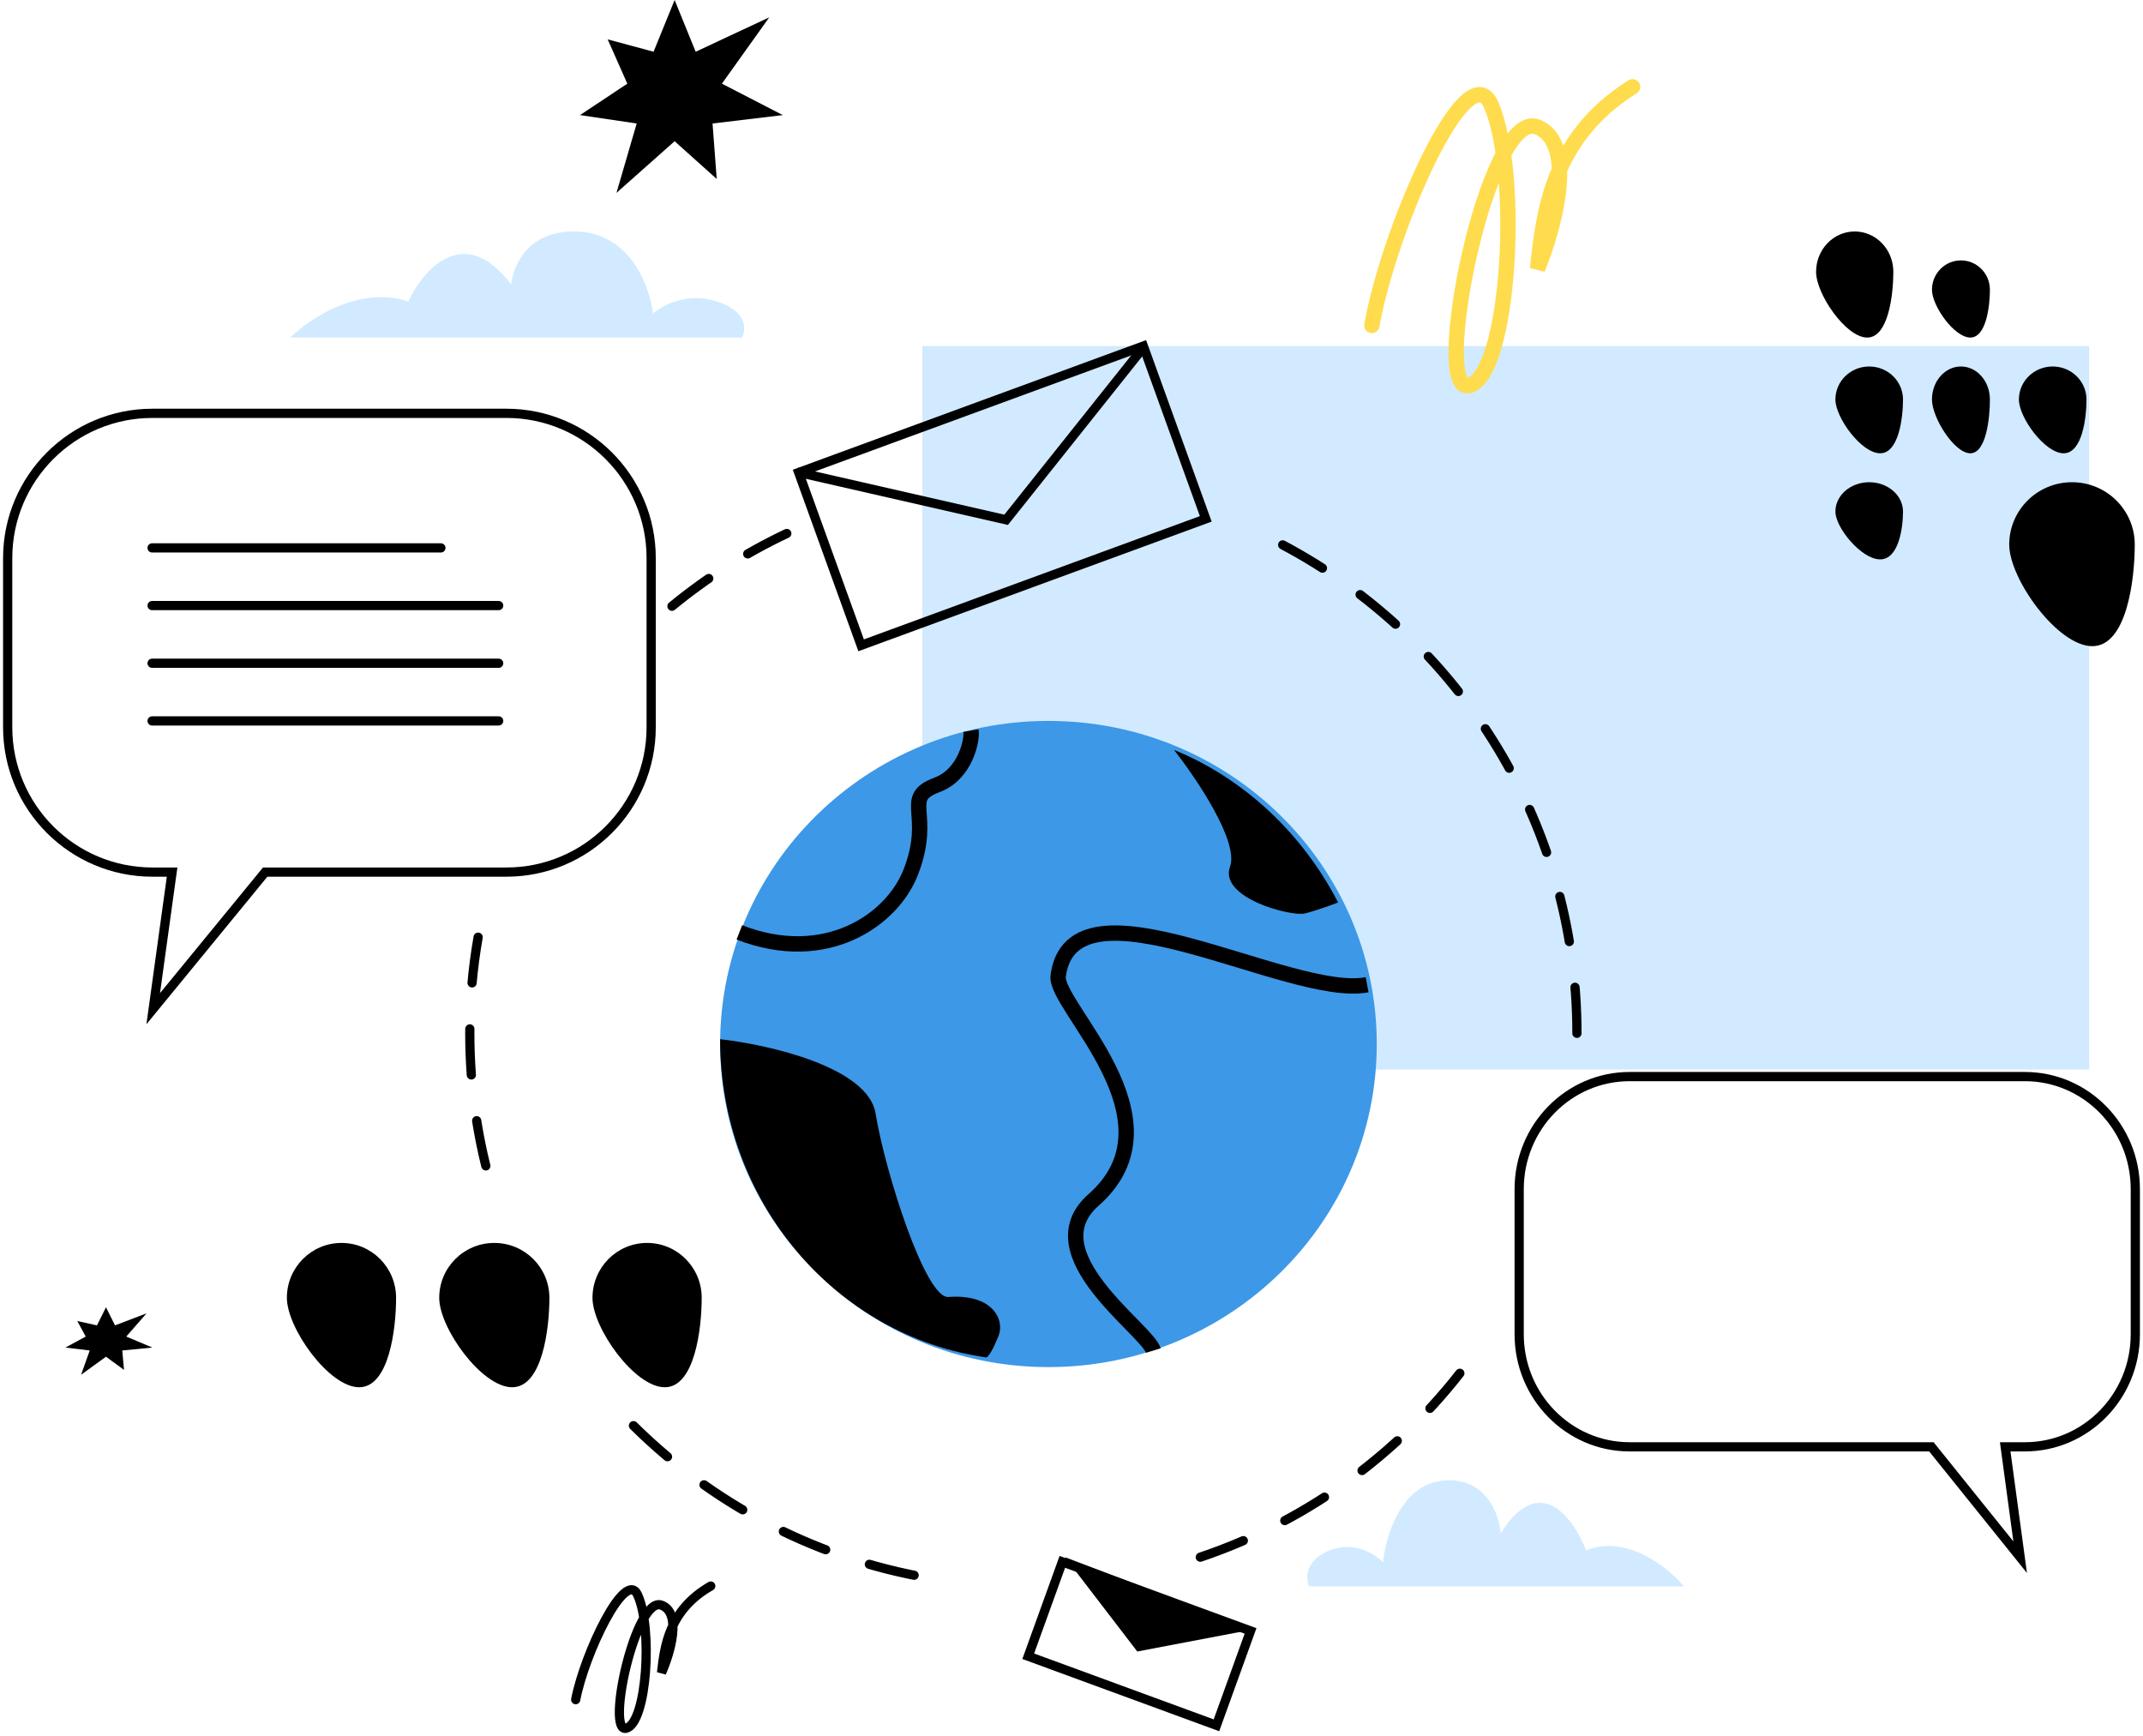 <svg width="279" height="226" viewBox="0 0 279 226" fill="none" xmlns="http://www.w3.org/2000/svg">
<path d="M271.988 45.047H120.072V139.234H271.988V45.047Z" fill="#D1EAFF"/>
<path d="M51.567 168.948C51.567 172.893 50.682 180.591 46.756 180.591C42.83 180.591 37.349 172.893 37.349 168.948C37.349 165.002 40.532 161.803 44.458 161.803C48.384 161.803 51.567 165.002 51.567 168.948Z" fill="black"/>
<path d="M71.526 168.948C71.526 172.893 70.633 180.591 66.673 180.591C62.712 180.591 57.183 172.893 57.183 168.948C57.183 165.002 60.394 161.803 64.354 161.803C68.315 161.803 71.526 165.002 71.526 168.948Z" fill="black"/>
<path d="M91.355 168.948C91.355 172.893 90.471 180.591 86.544 180.591C82.618 180.591 77.137 172.893 77.137 168.948C77.137 165.002 80.32 161.803 84.246 161.803C88.172 161.803 91.355 165.002 91.355 168.948Z" fill="black"/>
<path d="M136.497 177.967C160.104 177.967 179.242 159.136 179.242 135.908C179.242 112.679 160.104 93.848 136.497 93.848C112.889 93.848 93.751 112.679 93.751 135.908C93.751 159.136 112.889 177.967 136.497 177.967Z" fill="#3D98E7"/>
<path d="M113.992 144.949C113.011 138.92 100.089 135.991 93.751 135.28C93.751 156.464 108.855 173.967 128.441 176.711C128.782 176.516 129.354 175.535 130.009 173.886C130.827 171.824 129.259 168.411 123.466 168.838C120.474 169.058 115.219 152.485 113.992 144.949Z" fill="black"/>
<path d="M160.14 112.82C161.319 109.575 155.764 101.331 152.839 97.615C161.957 101.347 169.522 108.44 174.212 117.478C173.382 117.804 171.359 118.545 169.898 118.906C168.073 119.356 158.666 116.877 160.14 112.82Z" fill="black"/>
<path d="M150.153 175.809C149.31 173.034 134.437 163.195 142.368 156.209C154.308 145.691 137.251 130.973 137.765 127.053C139.606 113.01 167.859 130.119 177.985 128.194" stroke="black" stroke-width="2"/>
<path d="M96.258 121.377C107.538 125.757 116.125 119.751 118.545 113.601C121.571 105.913 117.268 103.934 121.974 102.183C125.739 100.782 126.613 96.246 126.411 95.104" stroke="black" stroke-width="2"/>
<path d="M178.604 42.365C180.836 29.761 191.073 6.453 194.156 13.696C198.01 22.749 196.524 48.667 191.316 50.176C186.11 51.685 193.684 13.873 200.174 16.536C205.368 18.666 202.338 29.732 200.174 34.998C200.941 27.897 201.926 17.956 212.55 11.299" stroke="#FFDC4D" stroke-width="2" stroke-linecap="round"/>
<path d="M219.24 206.512H170.441C169.986 205.473 169.888 203.08 173.137 201.818C176.386 200.556 179.107 202.344 180.061 203.395C180.372 200.048 182.378 193.229 187.917 192.737C193.455 192.244 195.195 197.123 195.373 199.624C200.459 191.467 204.904 197.688 206.491 201.818C211.79 199.694 217.198 204.062 219.24 206.512Z" fill="#D1EAFF"/>
<path d="M37.797 43.943H96.606C97.154 42.904 97.272 40.51 93.357 39.248C89.441 37.986 86.163 39.774 85.012 40.826C84.639 37.478 82.221 30.659 75.545 30.167C68.87 29.674 66.774 34.553 66.559 37.055C60.43 28.897 55.074 35.118 53.16 39.248C46.774 37.124 40.257 41.493 37.797 43.943Z" fill="#D1EAFF"/>
<path d="M87.83 0L90.57 6.735L100.146 2.263L93.987 10.892L101.915 14.983L92.767 16.077L93.311 23.298L87.83 18.384L80.258 25.11L82.891 16.077L75.514 14.983L81.671 10.892L79.114 5.124L85.088 6.735L87.83 0Z" fill="black"/>
<path d="M13.799 170.178L14.973 172.535L19.077 170.97L16.438 173.991L19.835 175.422L15.915 175.805L16.148 178.333L13.799 176.613L10.554 178.967L11.682 175.805L8.521 175.422L11.16 173.991L10.064 171.972L12.624 172.535L13.799 170.178Z" fill="black"/>
<path d="M246.497 35.383C246.497 38.284 245.871 43.943 243.094 43.943C240.316 43.943 236.439 38.284 236.439 35.383C236.439 32.483 238.691 30.132 241.468 30.132C244.246 30.132 246.497 32.483 246.497 35.383Z" fill="black"/>
<path d="M259.068 37.718C259.068 39.827 258.597 43.942 256.516 43.942C254.433 43.942 251.524 39.827 251.524 37.718C251.524 35.608 253.213 33.898 255.296 33.898C257.379 33.898 259.068 35.608 259.068 37.718Z" fill="black"/>
<path d="M247.755 52.006C247.755 54.378 247.206 59.008 244.777 59.008C242.347 59.008 238.954 54.378 238.954 52.006C238.954 49.633 240.924 47.709 243.354 47.709C245.785 47.709 247.755 49.633 247.755 52.006Z" fill="black"/>
<path d="M259.068 52.006C259.068 54.378 258.599 59.008 256.516 59.008C254.433 59.008 251.524 54.378 251.524 52.006C251.524 49.633 253.213 47.709 255.296 47.709C257.379 47.709 259.068 49.633 259.068 52.006Z" fill="black"/>
<path d="M271.642 52.006C271.642 54.378 271.095 59.008 268.665 59.008C266.235 59.008 262.842 54.378 262.842 52.006C262.842 49.633 264.812 47.709 267.242 47.709C269.672 47.709 271.642 49.633 271.642 52.006Z" fill="black"/>
<path d="M247.755 66.594C247.755 68.703 247.206 72.819 244.777 72.819C242.347 72.819 238.954 68.703 238.954 66.594C238.954 64.485 240.924 62.775 243.354 62.775C245.785 62.775 247.755 64.485 247.755 66.594Z" fill="black"/>
<path d="M277.927 70.891C277.927 75.373 276.909 84.118 272.396 84.118C267.883 84.118 261.583 75.373 261.583 70.891C261.583 66.408 265.241 62.775 269.755 62.775C274.267 62.775 277.927 66.408 277.927 70.891Z" fill="black"/>
<path d="M74.95 221.26C76.106 215.257 81.41 204.158 83.007 207.607C85.004 211.918 84.233 224.26 81.536 224.979C78.839 225.697 82.762 207.692 86.125 208.96C88.815 209.974 87.246 215.243 86.125 217.752C86.522 214.37 87.032 209.636 92.535 206.466" stroke="black" stroke-width="1.2" stroke-linecap="round"/>
<path d="M251.519 188.43L251.452 188.346H251.346H212.164C204.222 188.346 197.783 181.785 197.783 173.691V154.801C197.783 146.708 204.222 140.147 212.164 140.147H263.62C271.562 140.147 278 146.708 278 154.801V173.691C278 181.785 271.562 188.346 263.62 188.346H261.317H261.059L261.094 188.606L263.007 202.713L251.519 188.43Z" stroke="black" stroke-width="1.2"/>
<path d="M162.809 212.311L138.306 203.321L133.867 215.607L158.37 224.597L162.809 212.311Z" stroke="black" stroke-width="1.2"/>
<path d="M148.062 214.989L138.648 202.712L163.263 212.094L148.062 214.989Z" fill="black"/>
<path d="M103.983 61.509L148.852 45.047L156.98 67.544L112.111 84.006L103.983 61.509Z" stroke="black" stroke-width="1.2"/>
<path d="M148.9 45.187L130.988 67.667L103.778 61.454" stroke="black" stroke-width="1.2"/>
<path d="M34.437 113.635L34.526 113.528H34.665H65.926C76.338 113.528 84.777 105.088 84.777 94.676V72.658C84.777 62.247 76.337 53.806 65.926 53.806H19.851C9.44 53.806 1 62.247 1 72.658V94.676C1 105.088 9.44 113.528 19.851 113.528H22.068H22.406L22.359 113.863L19.948 131.311L34.437 113.635Z" stroke="black" stroke-width="1.2"/>
<path d="M19.8 71.325C28.513 71.325 47.314 71.325 57.402 71.325" stroke="black" stroke-width="1.2" stroke-linecap="round"/>
<path d="M19.801 78.833C30.256 78.833 52.817 78.833 64.923 78.833" stroke="black" stroke-width="1.2" stroke-linecap="round"/>
<path d="M19.801 86.341C30.256 86.341 52.817 86.341 64.923 86.341" stroke="black" stroke-width="1.2" stroke-linecap="round"/>
<path d="M19.801 93.848C30.256 93.848 52.817 93.848 64.923 93.848" stroke="black" stroke-width="1.2" stroke-linecap="round"/>
<path d="M205.303 134.516C205.303 106.487 189.25 82.202 165.821 70.324M62.249 122.003C61.535 126.067 61.163 130.248 61.163 134.516C61.163 141.692 62.215 148.623 64.174 155.163M87.484 78.918C92.034 75.182 97.051 71.992 102.434 69.448M82.471 185.59C93.543 196.559 108.163 203.964 124.459 205.939M156.27 202.712C170.709 197.853 183.101 188.551 191.815 176.435" stroke="black" stroke-width="1.2" stroke-linecap="round" stroke-dasharray="6 6"/>
</svg>
